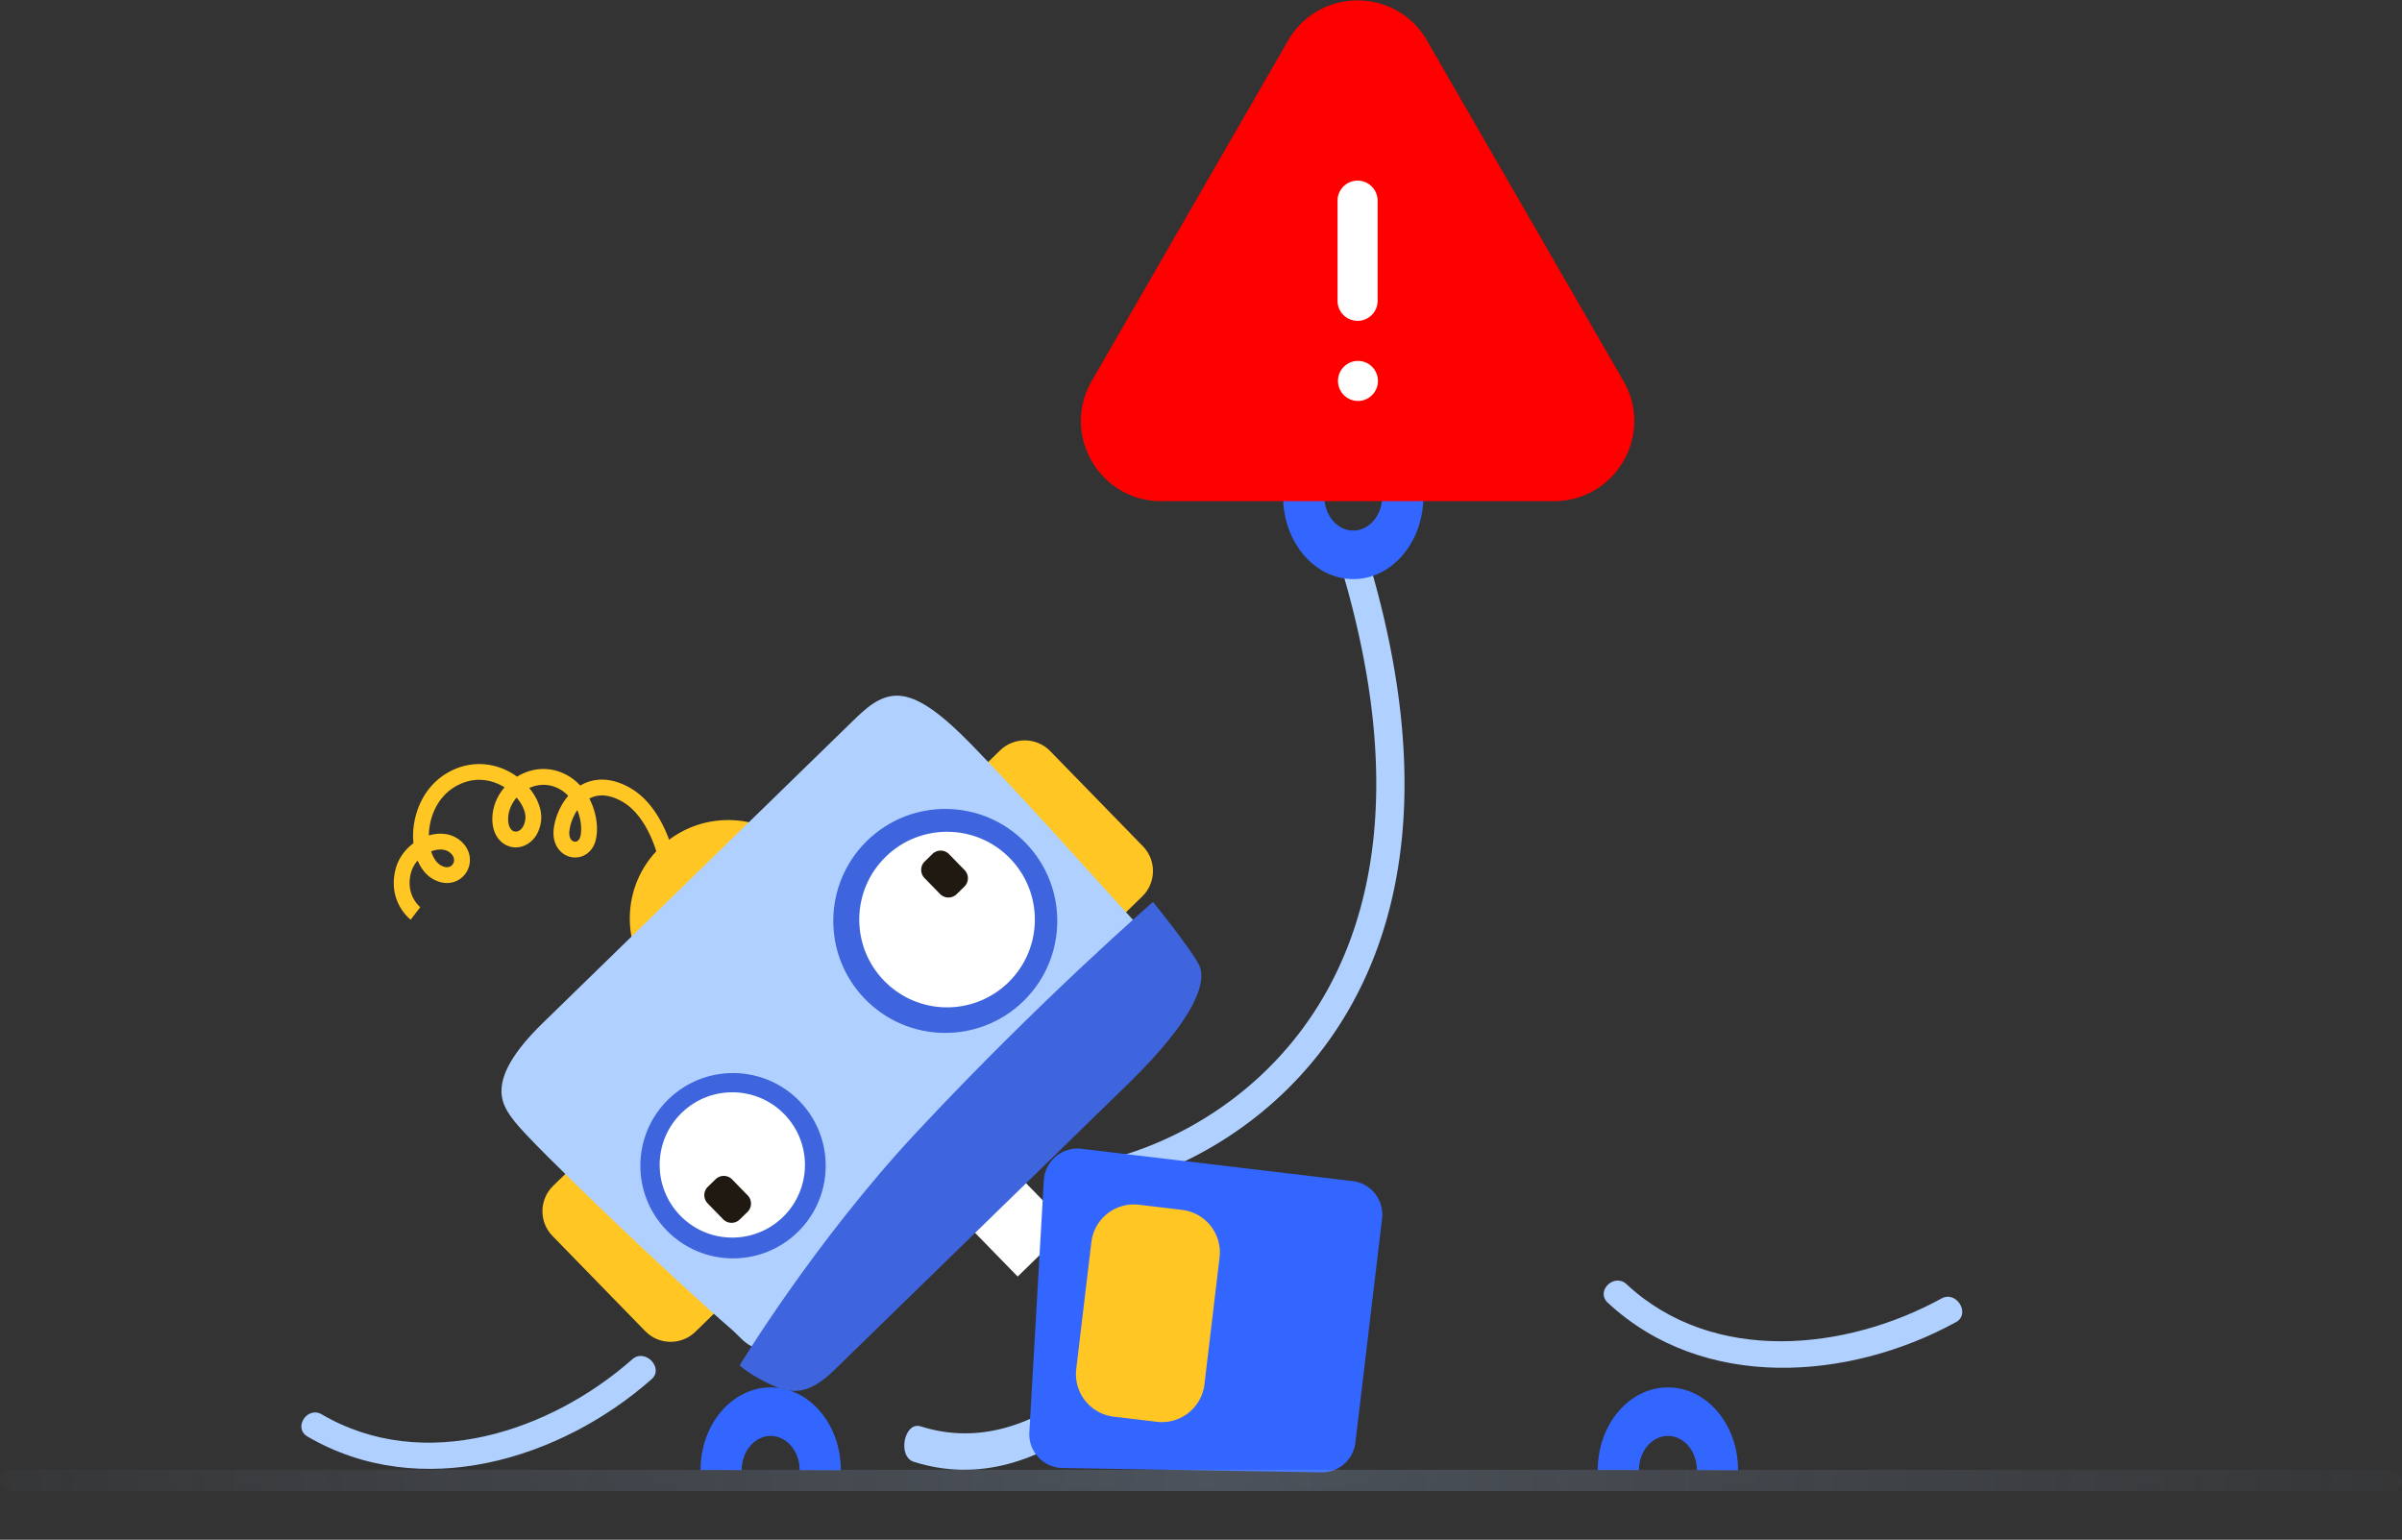 <svg width="443" height="284" fill="none" xmlns="http://www.w3.org/2000/svg"><rect width="100%" height="100%" fill="#333333" stroke="none"/><path d="M252.666 104.234a2.606 2.606 0 0 0-5.001 1.467l5.001-1.467Zm-50.231 115.348c13.378-2.494 31.834-11.291 44.006-29.622 12.234-18.425 17.855-46.078 6.225-85.726l-5.001 1.467c11.302 38.529 5.631 64.513-5.566 81.376-11.26 16.958-28.373 25.099-40.62 27.382l.956 5.123Z" fill="#B0D1FF"/><path d="m236.64 91.576 7.593-.009c.003 3.484 2.399 6.301 5.351 6.299 2.951-.003 5.342-2.824 5.339-6.308l7.593-.007c.008 8.427-5.779 15.261-12.923 15.266-7.145.008-12.945-6.815-12.953-15.241Z" fill="#36F"/><path d="M296.517 240.281c17.688 16.461 44.629 14.343 64.229 3.582 2.749-1.509.089-5.875-2.653-4.37-17.575 9.648-42.077 12.299-58.114-2.625-2.286-2.128-5.754 1.279-3.462 3.413ZM56.712 264.967c20.864 12.189 46.687 4.222 63.455-10.57 2.352-2.074-1.2-5.752-3.545-3.683-15.036 13.263-38.363 21.215-57.28 10.166-2.695-1.577-5.333 2.508-2.63 4.087Z" fill="#B0D1FF"/><path d="m155.072 271.176-7.592-.011c.005-3.483-2.384-6.307-5.336-6.311-2.951-.005-5.349 2.81-5.355 6.294l-7.592-.012c.012-8.427 5.816-15.246 12.961-15.234 7.145.01 12.928 6.848 12.914 15.274ZM320.549 271.176l-7.593-.011c.005-3.483-2.384-6.307-5.335-6.311-2.952-.005-5.35 2.81-5.356 6.294l-7.592-.012c.013-8.427 5.817-15.246 12.961-15.234 7.145.01 12.928 6.848 12.915 15.274Z" fill="#36F"/><path d="M168.523 269.625c23.678 7.535 46.16-15.09 57.816-41.714 1.635-3.735-2.588-7.141-4.22-3.417-10.452 23.876-30.83 45.435-52.296 38.603-3.06-.974-4.369 5.551-1.3 6.528Z" fill="#B0D1FF"/><path d="M79.514 157.035c.382 1.203 1.007 2.133 1.793 2.577 1.146.647 1.908.286 2.242-.275.376-.629.263-1.573-.835-2.265-.776-.491-1.967-.503-3.2-.037Zm15.764-9.919c-.998 1.156-1.573 2.595-1.56 4.009.014 1.323.534 2.209 1.325 2.258.735.046 1.626-.639 1.843-2.245.16-1.191-.476-2.699-1.608-4.022Zm11.192 2.307c-.792 1.178-1.296 2.565-1.445 3.763-.135 1.092.201 1.892.857 2.037.383.085.874-.075 1.096-.767.384-1.193.256-3.171-.508-5.033Zm17.831 8.462-2.855.598c-.016-.078-1.724-7.902-6.799-10.692-2.212-1.215-4.176-1.401-5.834-.553a6.586 6.586 0 0 0-.12.063c1.431 2.737 1.75 5.907 1.062 8.047-.647 2.008-2.54 3.156-4.502 2.723-1.769-.391-3.501-2.199-3.122-5.244.243-1.951 1.137-4.244 2.669-6.034a6.547 6.547 0 0 0-2.61-1.701c-1.501-.522-3.115-.421-4.582.26 1.603 1.93 2.435 4.194 2.169 6.177-.447 3.3-2.811 4.895-4.916 4.764-1.93-.119-4.024-1.778-4.058-5.138-.022-2.15.795-4.254 2.254-5.937-1.596-.982-4.782-2.309-8.523-.443-3.884 1.936-5.351 5.98-5.431 9.119a5.655 5.655 0 0 0-.005.205c1.904-.563 3.755-.389 5.173.506 2.622 1.657 2.882 4.387 1.782 6.227-1.064 1.782-3.532 2.815-6.18 1.319-1.23-.695-2.204-1.891-2.841-3.411a5.427 5.427 0 0 0-1.241 2.274c-1.07 4.113 1.695 6.289 1.722 6.31l-1.774 2.314c-.176-.136-4.323-3.394-2.772-9.359.485-1.862 1.674-3.551 3.282-4.746a13.258 13.258 0 0 1-.062-1.713c.102-3.988 2.005-9.142 7.045-11.655 3.914-1.953 8.422-1.564 12.058 1.039l.074.051c2.391-1.48 5.192-1.82 7.784-.918a9.456 9.456 0 0 1 3.869 2.563c.152-.091.308-.178.468-.258 1.769-.904 4.692-1.535 8.567.595 6.258 3.439 8.171 12.274 8.249 12.648Z" fill="#FFC624"/><path d="m197.087 226.3-9.399 9.158-10.854-11.14 9.399-9.158 10.854 11.14Z" fill="#fff"/><path d="M147.292 156.741c6.993 7.178 6.843 18.666-.334 25.659-7.178 6.994-18.666 6.845-25.66-.333-6.993-7.178-6.843-18.666.335-25.66 7.177-6.992 18.665-6.844 25.659.334ZM132.583 241.421l-4.349 4.237c-2.569 2.503-6.72 2.449-9.223-.12l-17.126-17.577c-2.505-2.571-2.45-6.721.12-9.224l4.349-4.237c2.57-2.505 6.719-2.451 9.223.12l17.126 17.577c2.504 2.569 2.451 6.72-.12 9.224ZM210.681 165.328l-4.349 4.237c-2.569 2.503-6.72 2.449-9.224-.12l-17.126-17.578c-2.504-2.57-2.449-6.72.12-9.223l4.349-4.238c2.57-2.503 6.72-2.45 9.224.12l17.126 17.578c2.503 2.569 2.449 6.72-.12 9.224Z" fill="#FFC624"/><path d="M134.888 245.168c-10.536-9.074-36.592-33.902-39.973-38.299-2.25-2.929-5.892-7.378 5.17-18.156l25.87-25.206 31.794-30.977c6.034-5.879 10.17-6.741 21.476 4.862 11.306 11.604 28.241 30.842 31.859 34.555 3.618 3.714 5.201 5.338-4.082 14.382l-60.109 58.565c-7.194 7.01-9.219 2.673-12.005.274Z" fill="#B0D1FF"/><path d="M136.416 251.825s13.808-22.806 32.546-42.901c22.794-24.441 43.691-42.568 43.691-42.568s6.821 8.434 8.438 11.527c1.616 3.092-.527 9.848-13.06 22.06l-54.077 52.687c-3.939 3.839-7.039 4.955-11.469 2.917-4.43-2.039-6.069-3.722-6.069-3.722ZM147.435 203.088c6.587 6.761 6.448 17.582-.314 24.169-6.761 6.588-17.583 6.447-24.17-.314-6.588-6.761-6.446-17.582.315-24.17 6.761-6.587 17.582-6.446 24.169.315Z" fill="#3E64DE"/><path d="M144.657 205.521c5.164 5.301 5.053 13.785-.247 18.949-5.301 5.165-13.784 5.054-18.948-.247-5.164-5.3-5.055-13.783.246-18.948 5.3-5.164 13.785-5.054 18.949.246Z" fill="#fff"/><path d="M189.132 155.45c7.961 8.171 7.791 21.248-.38 29.209-8.171 7.962-21.249 7.791-29.209-.379-7.961-8.171-7.791-21.248.381-29.21 8.17-7.96 21.248-7.79 29.208.38Z" fill="#3E64DE"/><path d="M186.264 158.312c6.241 6.406 6.107 16.659-.298 22.9-6.406 6.241-16.658 6.108-22.899-.298-6.242-6.406-6.108-16.658.297-22.899 6.405-6.241 16.658-6.108 22.9.297Z" fill="#fff"/><path d="m137.86 223.539-1.437 1.4a2.162 2.162 0 0 1-3.049-.039l-2.87-2.947a2.162 2.162 0 0 1 .039-3.048l1.437-1.4a2.163 2.163 0 0 1 3.049.039l2.871 2.946c.827.85.81 2.222-.04 3.049ZM177.86 163.538l-1.438 1.401a2.162 2.162 0 0 1-3.048-.04l-2.87-2.947a2.162 2.162 0 0 1 .039-3.047l1.438-1.401a2.164 2.164 0 0 1 3.048.039l2.871 2.946c.827.85.809 2.222-.04 3.049Z" fill="#201912"/><path d="m189.842 264.186 2.67-46.462a6.232 6.232 0 0 1 6.957-5.831l49.976 5.953a6.23 6.23 0 0 1 5.45 6.924l-4.921 41.314a6.23 6.23 0 0 1-6.291 5.493l-47.727-.805a6.23 6.23 0 0 1-6.114-6.586Z" fill="#36F"/><path d="m224.924 231.944-2.786 23.392a7.906 7.906 0 0 1-8.786 6.915l-7.947-.947a7.905 7.905 0 0 1-6.915-8.784l2.786-23.392a7.905 7.905 0 0 1 8.785-6.915l7.947.947a7.905 7.905 0 0 1 6.916 8.784Z" fill="#FFC624"/><rect opacity=".2" y="271.093" width="443" height="3.909" rx="1.954" fill="url(#a)"/><path fill="#fff" d="M240.832 24.016h27.125v51.059h-27.125z"/><path fill-rule="evenodd" clip-rule="evenodd" d="M237.574 7.47c5.69-9.851 19.916-9.851 25.601 0l36.231 62.798c5.685 9.852-1.428 22.168-12.802 22.168h-72.458c-11.374 0-18.483-12.316-12.798-22.168l36.221-62.797h.005Zm12.803 25.848a3.696 3.696 0 0 1 3.695 3.694v18.473a3.694 3.694 0 1 1-7.389 0V37.012a3.694 3.694 0 0 1 3.694-3.694Zm0 40.64a3.696 3.696 0 1 0 0-7.391 3.696 3.696 0 0 0 0 7.39Z" fill="red"/><defs><linearGradient id="a" x1="465.801" y1="275" x2="-24.756" y2="275" gradientUnits="userSpaceOnUse"><stop stop-color="#B0D1FF" stop-opacity="0"/><stop offset=".496" stop-color="#B0D1FF"/><stop offset="1" stop-color="#B0D1FF" stop-opacity="0"/></linearGradient></defs></svg>